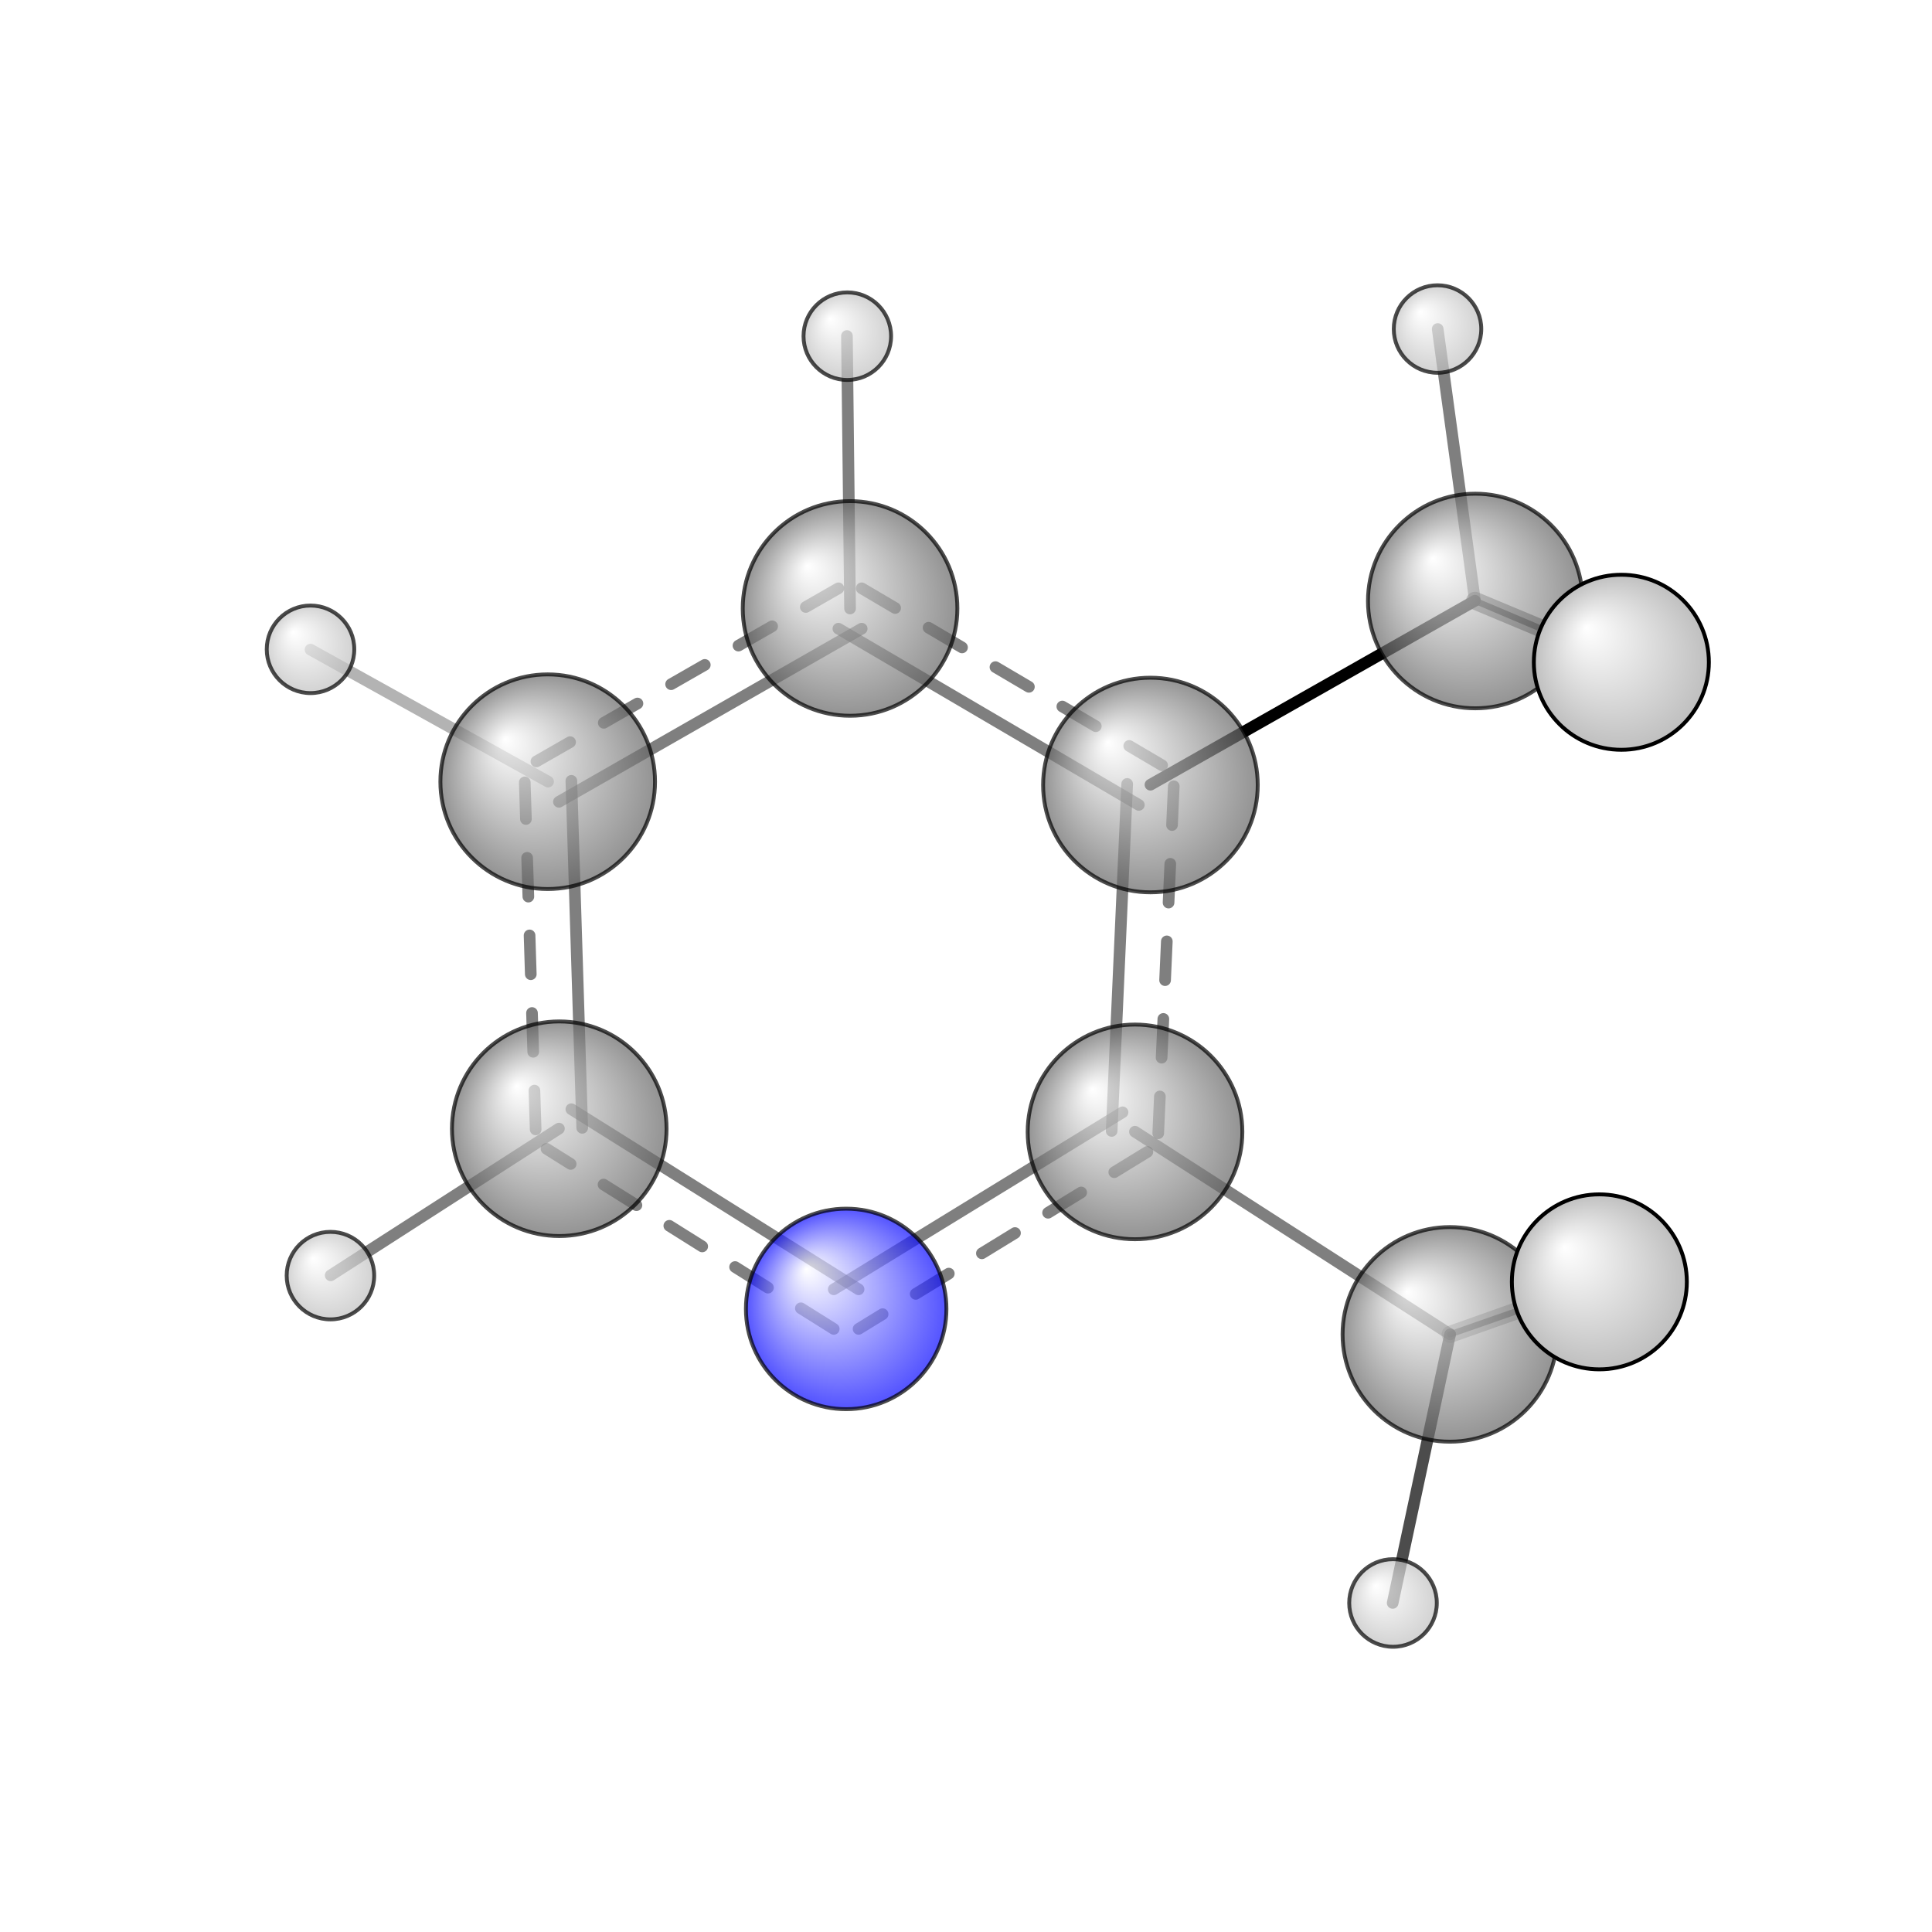 <?xml version="1.0"?>
<svg version="1.1" id="topsvg"
xmlns="http://www.w3.org/2000/svg" xmlns:xlink="http://www.w3.org/1999/xlink"
xmlns:cml="http://www.xml-cml.org/schema" x="0" y="0" width="200px" height="200px" viewBox="0 0 100 100">
<title>11420 - Open Babel Depiction</title>
<rect x="0" y="0" width="100" height="100" fill="white"/>
<defs>
<radialGradient id='radialffffff0ccff' cx='50%' cy='50%' r='50%' fx='30%' fy='30%'>
  <stop offset=' 0%' stop-color="rgb(255,255,255)"  stop-opacity='1.0'/>
  <stop offset='100%' stop-color="rgb(12,12,255)"  stop-opacity ='1.0'/>
</radialGradient>
<radialGradient id='radialffffff666666' cx='50%' cy='50%' r='50%' fx='30%' fy='30%'>
  <stop offset=' 0%' stop-color="rgb(255,255,255)"  stop-opacity='1.0'/>
  <stop offset='100%' stop-color="rgb(102,102,102)"  stop-opacity ='1.0'/>
</radialGradient>
<radialGradient id='radialffffffbfbfbf' cx='50%' cy='50%' r='50%' fx='30%' fy='30%'>
  <stop offset=' 0%' stop-color="rgb(255,255,255)"  stop-opacity='1.0'/>
  <stop offset='100%' stop-color="rgb(191,191,191)"  stop-opacity ='1.0'/>
</radialGradient>
</defs>
<g transform="translate(0,0)">
<svg width="100" height="100" x="0" y="0" viewBox="0 0 248.874 244.106"
font-family="sans-serif" stroke="rgb(0,0,0)" stroke-width="4"  stroke-linecap="round">
<line x1="148.2" y1="98.7" x2="190.0" y2="75.0" opacity="1.0" stroke="rgb(0,0,0)"  stroke-width="1.5"/>
<line x1="146.2" y1="143.4" x2="186.8" y2="169.5" opacity="0.5" stroke="rgb(0,0,0)"  stroke-width="1.5"/>
<line x1="109.5" y1="76.0" x2="109.1" y2="40.9" opacity="0.5" stroke="rgb(0,0,0)"  stroke-width="1.5"/>
<line x1="190.0" y1="75.0" x2="185.2" y2="40.0" opacity="0.5" stroke="rgb(0,0,0)"  stroke-width="1.5"/>
<line x1="190.0" y1="75.0" x2="208.9" y2="82.9" opacity="0.5" stroke="rgb(0,0,0)"  stroke-width="2.3"/>
<line x1="190.0" y1="75.0" x2="208.9" y2="83.0" opacity="0.8" stroke="rgb(0,0,0)"  stroke-width="0.8"/>
<line x1="186.8" y1="169.5" x2="206.0" y2="162.7" opacity="0.3" stroke="rgb(0,0,0)"  stroke-width="2.2"/>
<line x1="186.8" y1="169.5" x2="179.4" y2="204.1" opacity="0.7" stroke="rgb(0,0,0)"  stroke-width="1.5"/>
<line x1="186.8" y1="169.5" x2="206.0" y2="162.8" opacity="0.5" stroke="rgb(0,0,0)"  stroke-width="0.8"/>
<line x1="70.6" y1="98.3" x2="40.0" y2="81.3" opacity="0.3" stroke="rgb(0,0,0)"  stroke-width="1.5"/>
<line x1="72.0" y1="143.0" x2="42.6" y2="161.9" opacity="0.5" stroke="rgb(0,0,0)"  stroke-width="1.5"/>
<line x1="144.6" y1="140.9" x2="107.4" y2="163.7" opacity="0.5" stroke="rgb(0,0,0)"  stroke-width="1.5"/>
<line x1="147.8" y1="146.0" x2="110.6" y2="168.8" opacity="0.5" stroke="rgb(0,0,0)"  stroke-width="1.5" stroke-dasharray="5.0,5.0"/>
<line x1="110.6" y1="163.7" x2="73.6" y2="140.5" opacity="0.5" stroke="rgb(0,0,0)"  stroke-width="1.5"/>
<line x1="107.4" y1="168.8" x2="70.4" y2="145.6" opacity="0.5" stroke="rgb(0,0,0)"  stroke-width="1.5" stroke-dasharray="5.0,5.0"/>
<line x1="75.0" y1="142.9" x2="73.6" y2="98.2" opacity="0.5" stroke="rgb(0,0,0)"  stroke-width="1.5"/>
<line x1="69.0" y1="143.1" x2="67.6" y2="98.4" opacity="0.5" stroke="rgb(0,0,0)"  stroke-width="1.5" stroke-dasharray="5.0,5.0"/>
<line x1="72.0" y1="100.9" x2="111.0" y2="78.6" opacity="0.5" stroke="rgb(0,0,0)"  stroke-width="1.5"/>
<line x1="69.1" y1="95.7" x2="108.0" y2="73.4" opacity="0.5" stroke="rgb(0,0,0)"  stroke-width="1.5" stroke-dasharray="5.0,5.0"/>
<line x1="108.0" y1="78.6" x2="146.7" y2="101.3" opacity="0.5" stroke="rgb(0,0,0)"  stroke-width="1.5"/>
<line x1="111.0" y1="73.4" x2="149.7" y2="96.2" opacity="0.5" stroke="rgb(0,0,0)"  stroke-width="1.5" stroke-dasharray="5.0,5.0"/>
<line x1="145.2" y1="98.6" x2="143.2" y2="143.3" opacity="0.5" stroke="rgb(0,0,0)"  stroke-width="1.5"/>
<line x1="151.2" y1="98.9" x2="149.2" y2="143.6" opacity="0.5" stroke="rgb(0,0,0)"  stroke-width="1.5" stroke-dasharray="5.0,5.0"/>
<circle cx="205.991" cy="162.766" r="5.636" opacity="0.2" style="stroke:black;stroke-width:0.5;fill:url(#radialffffffbfbfbf)"/>
<circle cx="208.874" cy="82.96" r="5.636" opacity="0.2" style="stroke:black;stroke-width:0.5;fill:url(#radialffffffbfbfbf)"/>
<circle cx="185.176" cy="40" r="5.636" opacity="0.707" style="stroke:black;stroke-width:0.5;fill:url(#radialffffffbfbfbf)"/>
<circle cx="42.566" cy="161.937" r="5.637" opacity="0.707" style="stroke:black;stroke-width:0.5;fill:url(#radialffffffbfbfbf)"/>
<circle cx="190.041" cy="75.035" r="13.822" opacity="0.707" style="stroke:black;stroke-width:0.5;fill:url(#radialffffff666666)"/>
<circle cx="186.768" cy="169.507" r="13.822" opacity="0.707" style="stroke:black;stroke-width:0.5;fill:url(#radialffffff666666)"/>
<circle cx="72.043" cy="143.016" r="13.822" opacity="0.707" style="stroke:black;stroke-width:0.5;fill:url(#radialffffff666666)"/>
<circle cx="109.002" cy="166.227" r="12.914" opacity="0.707" style="stroke:black;stroke-width:0.5;fill:url(#radialffffff0ccff)"/>
<circle cx="148.194" cy="98.739" r="13.824" opacity="0.707" style="stroke:black;stroke-width:0.5;fill:url(#radialffffff666666)"/>
<circle cx="109.502" cy="75.994" r="13.824" opacity="0.707" style="stroke:black;stroke-width:0.5;fill:url(#radialffffff666666)"/>
<circle cx="70.554" cy="98.313" r="13.824" opacity="0.707" style="stroke:black;stroke-width:0.5;fill:url(#radialffffff666666)"/>
<circle cx="109.147" cy="40.92" r="5.639" opacity="0.707" style="stroke:black;stroke-width:0.5;fill:url(#radialffffffbfbfbf)"/>
<circle cx="40" cy="81.259" r="5.639" opacity="0.707" style="stroke:black;stroke-width:0.5;fill:url(#radialffffffbfbfbf)"/>
<circle cx="146.209" cy="143.423" r="13.827" opacity="0.707" style="stroke:black;stroke-width:0.5;fill:url(#radialffffff666666)"/>
<circle cx="179.443" cy="204.106" r="5.642" opacity="0.707" style="stroke:black;stroke-width:0.5;fill:url(#radialffffffbfbfbf)"/>
<circle cx="206.023" cy="162.74" r="11.27" opacity="1" style="stroke:black;stroke-width:0.5;fill:url(#radialffffffbfbfbf)"/>
<circle cx="208.858" cy="82.928" r="11.273" opacity="1" style="stroke:black;stroke-width:0.5;fill:url(#radialffffffbfbfbf)"/>
</svg>
</g>
</svg>
